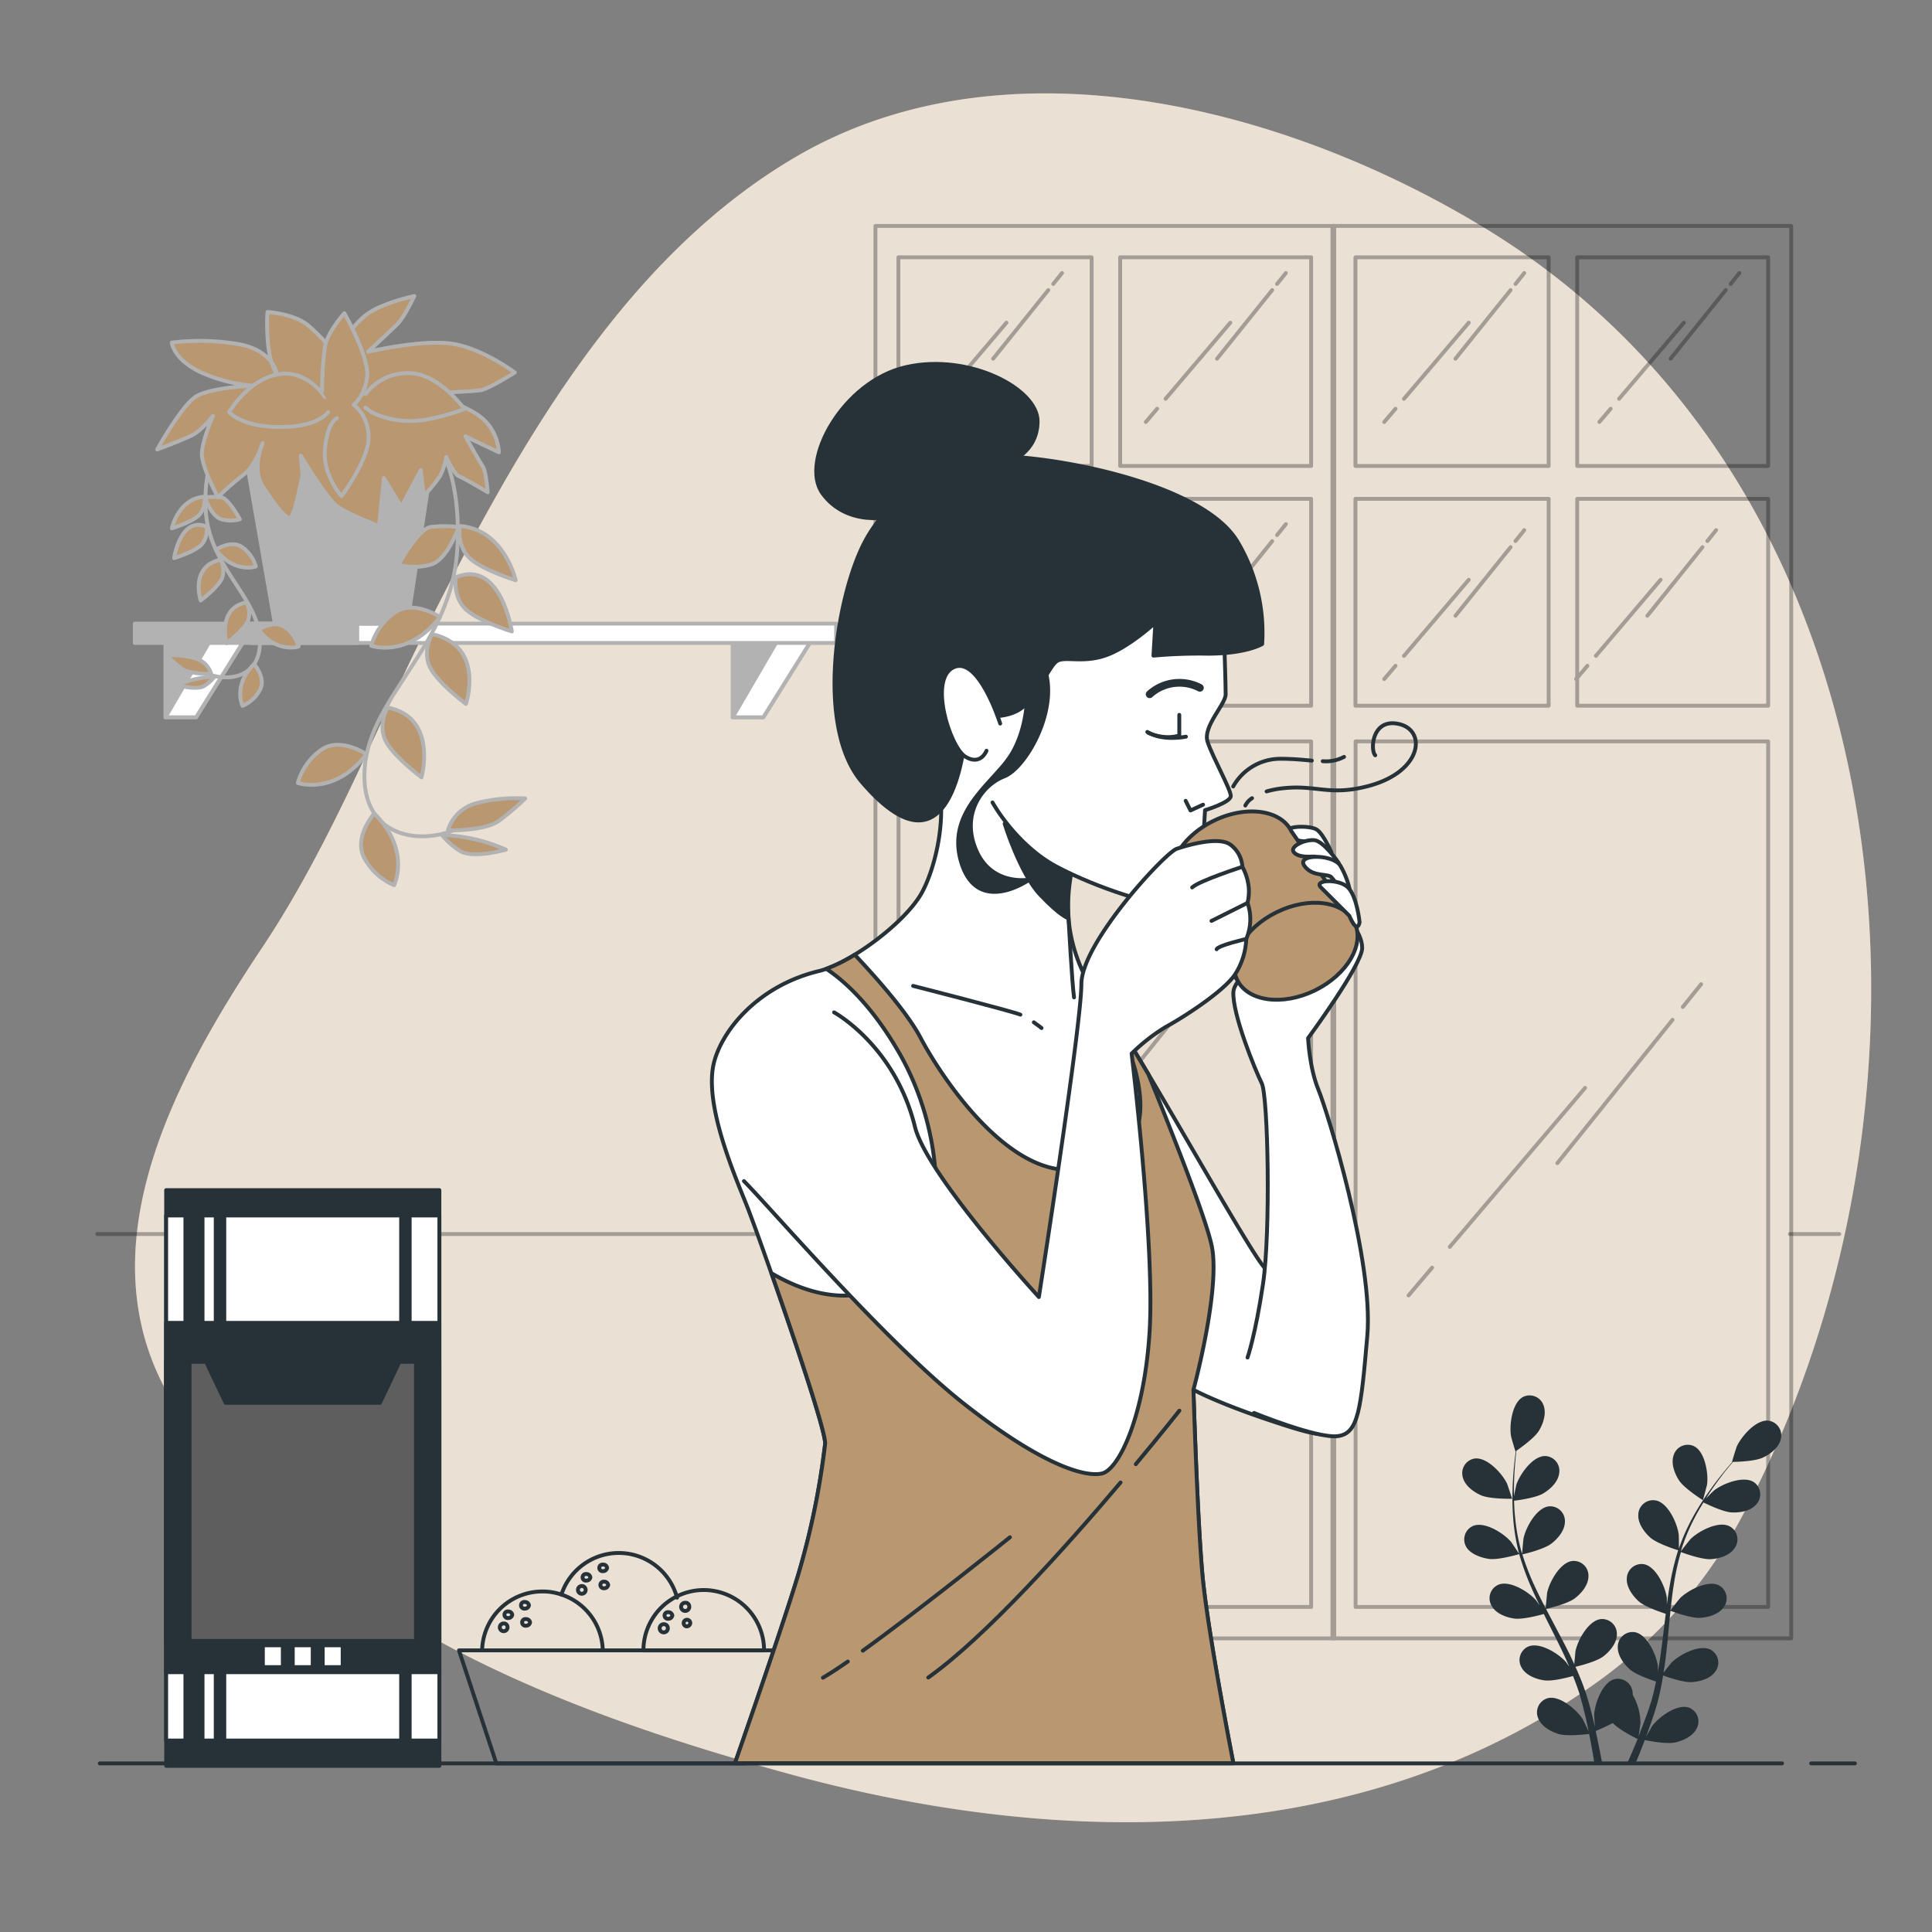 <svg xmlns="http://www.w3.org/2000/svg" viewBox="0 0 500 500"><rect x="0" y="0" width="500" height="500" fill="#808080" stroke="none"/><g id="freepik--background-simple--inject-3"><path d="M412.7,435.79a124.26,124.26,0,0,0,38.24-43.52c57.16-107.09,44.25-265-65.83-332.73C334.23,28.24,261,8.43,206,40.57c-44.6,26.08-71.94,75.17-94.56,119.83C97.23,188.49,85.52,218.72,68,245c-22.72,34.08-47.73,79.6-22.48,119.2,34.41,53.94,99.4,78.57,158.33,94.79,63.94,17.59,135.84,20.08,194.9-14.23Q405.92,440.59,412.7,435.79Z" style="fill:#B99770"></path><path d="M412.7,435.79a124.26,124.26,0,0,0,38.24-43.52c57.16-107.09,44.25-265-65.83-332.73C334.23,28.24,261,8.43,206,40.57c-44.6,26.08-71.94,75.17-94.56,119.83C97.23,188.49,85.52,218.72,68,245c-22.72,34.08-47.73,79.6-22.48,119.2,34.41,53.94,99.4,78.57,158.33,94.79,63.94,17.59,135.84,20.08,194.9-14.23Q405.92,440.59,412.7,435.79Z" style="fill:#fff;opacity:0.7"></path></g><g id="freepik--Window--inject-3"><g style="opacity:0.3"><path d="M226.56,58.47V424H345.3V58.47Zm112.76,8.12v54H289.9V66.59Zm-56.81,0v54h-50V66.59Zm-50,62.51h50v53.53h-50ZM339.32,415.88H232.54v-224H339.32ZM289.9,182.63V129.1h49.42v53.53Z" style="fill:none;stroke:#000;stroke-linecap:round;stroke-linejoin:round"></path><path d="M344.84,58.47V424H463.57V58.47ZM457.6,66.59v54H408.18V66.59Zm-56.81,0v54h-50V66.59Zm-50,62.51h50v53.53h-50ZM457.6,415.88H350.82v-224H457.6ZM408.18,182.63V129.1H457.6v53.53Z" style="fill:none;stroke:#000;stroke-linecap:round;stroke-linejoin:round"></path><line x1="312.74" y1="252.59" x2="282.93" y2="289.69" style="fill:none;stroke:#000;stroke-linecap:round;stroke-linejoin:round"></line><line x1="320.14" y1="243.38" x2="315.4" y2="249.28" style="fill:none;stroke:#000;stroke-linecap:round;stroke-linejoin:round"></line><line x1="250.52" y1="316.74" x2="244.41" y2="323.92" style="fill:none;stroke:#000;stroke-linecap:round;stroke-linejoin:round"></line><line x1="290.11" y1="270.23" x2="255.09" y2="311.37" style="fill:none;stroke:#000;stroke-linecap:round;stroke-linejoin:round"></line><line x1="432.85" y1="263.92" x2="403.04" y2="301.02" style="fill:none;stroke:#000;stroke-linecap:round;stroke-linejoin:round"></line><line x1="440.25" y1="254.71" x2="435.51" y2="260.6" style="fill:none;stroke:#000;stroke-linecap:round;stroke-linejoin:round"></line><line x1="370.63" y1="328.07" x2="364.53" y2="335.25" style="fill:none;stroke:#000;stroke-linecap:round;stroke-linejoin:round"></line><line x1="410.22" y1="281.55" x2="375.2" y2="322.7" style="fill:none;stroke:#000;stroke-linecap:round;stroke-linejoin:round"></line><line x1="446.62" y1="75.07" x2="432.35" y2="92.83" style="fill:none;stroke:#000;stroke-linecap:round;stroke-linejoin:round"></line><line x1="450.16" y1="70.66" x2="447.89" y2="73.49" style="fill:none;stroke:#000;stroke-linecap:round;stroke-linejoin:round"></line><line x1="416.84" y1="105.78" x2="413.91" y2="109.21" style="fill:none;stroke:#000;stroke-linecap:round;stroke-linejoin:round"></line><line x1="435.79" y1="83.51" x2="419.02" y2="103.21" style="fill:none;stroke:#000;stroke-linecap:round;stroke-linejoin:round"></line><line x1="390.94" y1="75.07" x2="376.67" y2="92.83" style="fill:none;stroke:#000;stroke-linecap:round;stroke-linejoin:round"></line><line x1="394.48" y1="70.66" x2="392.21" y2="73.49" style="fill:none;stroke:#000;stroke-linecap:round;stroke-linejoin:round"></line><line x1="361.16" y1="105.78" x2="358.24" y2="109.21" style="fill:none;stroke:#000;stroke-linecap:round;stroke-linejoin:round"></line><line x1="380.11" y1="83.51" x2="363.35" y2="103.21" style="fill:none;stroke:#000;stroke-linecap:round;stroke-linejoin:round"></line><line x1="390.94" y1="141.6" x2="376.67" y2="159.36" style="fill:none;stroke:#000;stroke-linecap:round;stroke-linejoin:round"></line><line x1="394.48" y1="137.19" x2="392.21" y2="140.02" style="fill:none;stroke:#000;stroke-linecap:round;stroke-linejoin:round"></line><line x1="361.16" y1="172.31" x2="358.24" y2="175.74" style="fill:none;stroke:#000;stroke-linecap:round;stroke-linejoin:round"></line><line x1="380.11" y1="150.04" x2="363.35" y2="169.74" style="fill:none;stroke:#000;stroke-linecap:round;stroke-linejoin:round"></line><line x1="440.6" y1="141.6" x2="426.33" y2="159.36" style="fill:none;stroke:#000;stroke-linecap:round;stroke-linejoin:round"></line><line x1="444.14" y1="137.19" x2="441.87" y2="140.02" style="fill:none;stroke:#000;stroke-linecap:round;stroke-linejoin:round"></line><line x1="410.82" y1="172.31" x2="407.9" y2="175.74" style="fill:none;stroke:#000;stroke-linecap:round;stroke-linejoin:round"></line><line x1="429.77" y1="150.04" x2="413.01" y2="169.74" style="fill:none;stroke:#000;stroke-linecap:round;stroke-linejoin:round"></line><line x1="329.24" y1="75.07" x2="314.97" y2="92.83" style="fill:none;stroke:#000;stroke-linecap:round;stroke-linejoin:round"></line><line x1="332.78" y1="70.66" x2="330.51" y2="73.49" style="fill:none;stroke:#000;stroke-linecap:round;stroke-linejoin:round"></line><line x1="299.46" y1="105.78" x2="296.54" y2="109.21" style="fill:none;stroke:#000;stroke-linecap:round;stroke-linejoin:round"></line><line x1="318.41" y1="83.51" x2="301.65" y2="103.21" style="fill:none;stroke:#000;stroke-linecap:round;stroke-linejoin:round"></line><line x1="329.24" y1="140.05" x2="314.97" y2="157.81" style="fill:none;stroke:#000;stroke-linecap:round;stroke-linejoin:round"></line><line x1="332.78" y1="135.65" x2="330.51" y2="138.47" style="fill:none;stroke:#000;stroke-linecap:round;stroke-linejoin:round"></line><line x1="299.46" y1="170.76" x2="296.54" y2="174.2" style="fill:none;stroke:#000;stroke-linecap:round;stroke-linejoin:round"></line><line x1="318.41" y1="148.5" x2="301.65" y2="168.19" style="fill:none;stroke:#000;stroke-linecap:round;stroke-linejoin:round"></line><line x1="275.07" y1="140.05" x2="260.8" y2="157.81" style="fill:none;stroke:#000;stroke-linecap:round;stroke-linejoin:round"></line><line x1="278.61" y1="135.65" x2="276.34" y2="138.47" style="fill:none;stroke:#000;stroke-linecap:round;stroke-linejoin:round"></line><line x1="245.28" y1="170.76" x2="242.36" y2="174.2" style="fill:none;stroke:#000;stroke-linecap:round;stroke-linejoin:round"></line><line x1="264.23" y1="148.5" x2="247.47" y2="168.19" style="fill:none;stroke:#000;stroke-linecap:round;stroke-linejoin:round"></line><line x1="271.3" y1="75.07" x2="257.03" y2="92.83" style="fill:none;stroke:#000;stroke-linecap:round;stroke-linejoin:round"></line><line x1="274.85" y1="70.66" x2="272.58" y2="73.49" style="fill:none;stroke:#000;stroke-linecap:round;stroke-linejoin:round"></line><line x1="241.52" y1="105.78" x2="238.6" y2="109.21" style="fill:none;stroke:#000;stroke-linecap:round;stroke-linejoin:round"></line><line x1="260.47" y1="83.51" x2="243.71" y2="103.21" style="fill:none;stroke:#000;stroke-linecap:round;stroke-linejoin:round"></line></g><g style="opacity:0.3"><line x1="228.33" y1="319.37" x2="25.16" y2="319.37" style="fill:none;stroke:#000;stroke-linecap:round;stroke-linejoin:round"></line><line x1="476" y1="319.37" x2="463.23" y2="319.37" style="fill:none;stroke:#000;stroke-linecap:round;stroke-linejoin:round"></line></g></g><g id="freepik--plant-2--inject-3"><path d="M383.34,387c2.32,1,8,.88,8,.88s-1.22-3.71-1.33-3.94c-1.24-2.6-5.18-6.9-8.38-6.47a3.83,3.83,0,0,0-3.07,4.8C379.09,384.49,381.37,386.14,383.34,387Z" style="fill:#263238"></path><path d="M385.3,403.44c2.41.35,7.47-1.12,7.87-1.24a68.4,68.4,0,0,0,3.07,8.5c.7,1.61,1.45,3.21,2.22,4.81-.46-.68-.88-1.28-.94-1.36-1.89-2.18-6.82-5.29-9.8-4a3.82,3.82,0,0,0-1.69,5.43c1.09,2,3.73,3,5.86,3.3s6.5-.85,7.65-1.18c.3.61.6,1.23.9,1.83,1.47,2.92,2.95,5.83,4.31,8.72.47,1,.91,2,1.35,3.07-.41-.6-.76-1.11-.82-1.18-1.89-2.18-6.82-5.29-9.8-4a3.82,3.82,0,0,0-1.69,5.43c1.1,2,3.73,3,5.86,3.3s6.08-.74,7.44-1.12c.42,1.06.84,2.12,1.2,3.17.23.72.5,1.39.68,2.13s.41,1.44.6,2.15c.34,1.38.69,2.8,1,4.16.2.94.38,1.84.57,2.75-.47-1-1.42-3-1.52-3.16-1.53-2.44-5.94-6.26-9.07-5.46a3.83,3.83,0,0,0-2.5,5.11c.79,2.14,3.24,3.52,5.3,4.15,2.27.69,7.29.06,7.92,0,.3,1.51.58,3,.82,4.35.18,1,.35,2,.5,3h2c-.19-1.05-.4-2.16-.63-3.31-.3-1.52-.65-3.15-1-4.81a42.88,42.88,0,0,0,4.42-2.08c1.65,1.79,5.89,3.89,6.44,4.15-.58,1.42-1.16,2.8-1.72,4.08-.3.69-.58,1.33-.87,2h2.13c.17-.4.33-.8.51-1.22.59-1.44,1.19-3,1.8-4.58.6.12,5.58,1.13,7.9.61,2.1-.47,4.64-1.66,5.59-3.74a3.83,3.83,0,0,0-2.12-5.29c-3.06-1-7.73,2.45-9.45,4.77-.1.14-1,1.75-1.6,2.78.24-.66.49-1.29.73-2,.49-1.33.94-2.67,1.43-4.12.21-.7.42-1.42.64-2.14s.38-1.48.57-2.23c.42-1.75.75-3.55,1.05-5.36,1.17.43,5.34,1.88,7.5,1.72s4.85-.94,6.09-2.85a3.82,3.82,0,0,0-1.28-5.54c-2.87-1.48-8,1.25-10.07,3.28-.13.13-1.43,1.75-2.13,2.66.17-1.09.35-2.18.49-3.29.4-3.2.7-6.46,1-9.71.1-1,.21-2,.31-3,.42.15,5.34,2,7.76,1.82,2.14-.15,4.84-.94,6.09-2.86a3.82,3.82,0,0,0-1.29-5.54c-2.87-1.48-8,1.25-10.06,3.28-.16.16-2,2.5-2.48,3.12.23-2.19.48-4.36.82-6.49a65.92,65.92,0,0,1,1.86-8.54c.19.08,5.32,2,7.79,1.84,2.15-.15,4.85-.94,6.1-2.85A3.83,3.83,0,0,0,447.6,395c-2.87-1.48-8,1.25-10.07,3.29-.16.16-2.17,2.68-2.5,3.16.05-.16.08-.34.13-.5a49.47,49.47,0,0,1,3.38-8.07c.73-1.44,1.52-2.77,2.31-4.05.92.45,5.13,2.5,7.38,2.59s4.92-.4,6.37-2.17a3.83,3.83,0,0,0-.67-5.65c-2.69-1.79-8.11.36-10.37,2.16-.12.1-1.26,1.23-2.07,2.07.36-.57.73-1.17,1.09-1.71,1.35-2,2.71-3.82,3.94-5.39.7-.88,1.35-1.67,2-2.4,1.13,0,5.7-.16,7.7-1.1s4.18-2.62,4.66-4.85a3.83,3.83,0,0,0-3.2-4.71c-3.22-.35-7,4.05-8.21,6.69-.1.23-1.28,4-1.22,4h.07c-.61.69-1.25,1.44-1.94,2.27-1.25,1.55-2.66,3.3-4.06,5.32a67.66,67.66,0,0,0-4.22,6.71,50.35,50.35,0,0,0-3.6,8.1s0,.07,0,.11c0-.95,0-3.6-.06-3.8-.37-2.86-2.77-8.18-5.94-8.76A3.82,3.82,0,0,0,424,391.9c-.19,2.28,1.46,4.55,3.07,6,1.81,1.62,6.84,3.19,7.24,3.31a65.81,65.81,0,0,0-2.12,8.78c-.31,1.73-.57,3.48-.81,5.24,0-.82,0-1.55,0-1.66-.37-2.86-2.77-8.17-5.95-8.76a3.83,3.83,0,0,0-4.41,3.6c-.18,2.27,1.47,4.55,3.07,6s5.9,2.88,7,3.24c-.08.67-.17,1.35-.25,2-.39,3.25-.76,6.48-1.23,9.65-.16,1.11-.36,2.21-.56,3.3,0-.73,0-1.34,0-1.43-.37-2.86-2.77-8.18-5.94-8.76a3.83,3.83,0,0,0-4.42,3.59c-.18,2.28,1.47,4.55,3.08,6s5.48,2.74,6.82,3.17c-.24,1.12-.47,2.23-.75,3.3-.21.73-.35,1.44-.6,2.16l-.69,2.12c-.48,1.34-1,2.72-1.48,4-.35.9-.69,1.75-1,2.61.17-1.11.47-3.29.48-3.47a14.87,14.87,0,0,0-2-7.23,4,4,0,0,0-.05-.84,3.83,3.83,0,0,0-4.68-3.25c-3.12.83-5.1,6.32-5.25,9.2,0,.17.11,2,.2,3.19-.16-.68-.31-1.34-.48-2-.32-1.38-.69-2.75-1.08-4.22-.21-.71-.43-1.42-.65-2.14s-.5-1.45-.75-2.18c-.62-1.69-1.33-3.37-2.08-5.05,1.21-.29,5.49-1.38,7.21-2.7s3.52-3.46,3.5-5.74a3.81,3.81,0,0,0-4.13-3.91c-3.21.34-6,5.46-6.58,8.29,0,.18-.23,2.25-.31,3.39-.46-1-.91-2-1.41-3-1.44-2.89-3-5.77-4.51-8.66-.47-.88-.92-1.76-1.38-2.65.43-.1,5.54-1.28,7.47-2.76,1.71-1.31,3.52-3.46,3.5-5.74a3.81,3.81,0,0,0-4.13-3.91c-3.21.34-6,5.46-6.58,8.29,0,.21-.31,3.2-.35,4-1-1.95-2-3.9-2.9-5.86a67.62,67.62,0,0,1-3.15-8.15c.2,0,5.54-1.26,7.51-2.77,1.71-1.31,3.53-3.46,3.51-5.74a3.82,3.82,0,0,0-4.13-3.91c-3.21.34-6,5.46-6.58,8.29-.05.22-.34,3.43-.35,4-.05-.16-.12-.32-.17-.48a49.08,49.08,0,0,1-1.63-8.61c-.18-1.6-.26-3.14-.31-4.65,1-.12,5.66-.74,7.59-1.91s3.88-3.05,4.11-5.32a3.81,3.81,0,0,0-3.67-4.34c-3.23,0-6.57,4.77-7.46,7.52,0,.15-.37,1.72-.59,2.87,0-.68,0-1.38,0-2,0-2.45.16-4.68.31-6.67.1-1.12.21-2.14.32-3.09.93-.64,4.67-3.28,5.82-5.16s2-4.5,1.2-6.62a3.82,3.82,0,0,0-5.26-2.16c-2.87,1.48-3.63,7.26-3.15,10.11,0,.24,1.12,4,1.17,4l.06,0c-.13.91-.25,1.89-.37,3-.19,2-.4,4.23-.45,6.68a67,67,0,0,0,.18,7.92,50,50,0,0,0,1.47,8.75l0,.1c-.51-.8-2-3-2.14-3.14-1.89-2.18-6.82-5.29-9.8-4a3.83,3.83,0,0,0-1.69,5.44C380.54,402.14,383.17,403.12,385.3,403.44Z" style="fill:#263238"></path><path d="M440.72,388.25s1-3.77,1.06-4c.4-2.86-.51-8.62-3.42-10a3.81,3.81,0,0,0-5.2,2.3c-.78,2.14.2,4.77,1.38,6.58C435.91,385.23,440.71,388.25,440.72,388.25Z" style="fill:#263238"></path></g><g id="freepik--plant-1--inject-3"><polygon points="189.6 165.24 189.6 185.64 197.54 185.64 210.77 164.47 189.6 165.24" style="fill:#b2b2b2;stroke:#b2b2b2;stroke-linecap:round;stroke-linejoin:round"></polygon><polygon points="210.77 164.47 201.76 164.8 189.6 185.64 197.54 185.64 210.77 164.47" style="fill:#fff;stroke:#b2b2b2;stroke-linecap:round;stroke-linejoin:round"></polygon><rect x="64.86" y="161.39" width="151.53" height="5" style="fill:#fff;stroke:#b2b2b2;stroke-linecap:round;stroke-linejoin:round"></rect><polygon points="42.81 165.24 42.81 185.64 50.74 185.64 63.97 164.47 42.81 165.24" style="fill:#b2b2b2;stroke:#b2b2b2;stroke-linecap:round;stroke-linejoin:round"></polygon><polygon points="63.97 164.47 54.96 164.8 42.81 185.64 50.74 185.64 63.97 164.47" style="fill:#fff;stroke:#b2b2b2;stroke-linecap:round;stroke-linejoin:round"></polygon><rect x="34.89" y="161.39" width="57.57" height="5" style="fill:#b2b2b2;stroke:#b2b2b2;stroke-linecap:round;stroke-linejoin:round"></rect><polygon points="105.41 161.42 71.14 161.42 62.45 111.45 113.01 111.45 105.41 161.42" style="fill:#b2b2b2;stroke:#b2b2b2;stroke-linecap:round;stroke-linejoin:round"></polygon><path d="M110.94,111.38s8.67,7.85,7.43,30.56c-1.38,25.32-22.71,38-24,57s16.52,20.24,26,14.46" style="fill:none;stroke:#b2b2b2;stroke-linecap:round;stroke-linejoin:round"></path><path d="M118,149.37s-.83,4.55,2.07,7.85,12.39,6.2,12.39,6.2S129.67,144.64,118,149.37Z" style="fill:#B99770;stroke:#b2b2b2;stroke-linecap:round;stroke-linejoin:round"></path><path d="M111.78,164.1s-2.32,4-.73,8.08,9.54,10,9.54,10S125.67,167.14,111.78,164.1Z" style="fill:#B99770;stroke:#b2b2b2;stroke-linecap:round;stroke-linejoin:round"></path><path d="M100.28,183.1s-2.32,4-.73,8.08,9.54,10,9.54,10S113.42,185.64,100.28,183.1Z" style="fill:#B99770;stroke:#b2b2b2;stroke-linecap:round;stroke-linejoin:round"></path><path d="M119,136.12s-.83,4.55,2.07,7.85,12.39,6.2,12.39,6.2S130.52,137,119,136.12Z" style="fill:#B99770;stroke:#b2b2b2;stroke-linecap:round;stroke-linejoin:round"></path><path d="M113.83,159.7s-6.61-4.54-11.56-1.24a15.69,15.69,0,0,0-6.2,8.67S105.57,170.44,113.83,159.7Z" style="fill:#B99770;stroke:#b2b2b2;stroke-linecap:round;stroke-linejoin:round"></path><path d="M94.83,195.2s-6.61-4.54-11.56-1.24a15.69,15.69,0,0,0-6.2,8.67S86.57,205.94,94.83,195.2Z" style="fill:#B99770;stroke:#b2b2b2;stroke-linecap:round;stroke-linejoin:round"></path><path d="M96.86,210.53s-5.34,6-2.69,11.31a15.66,15.66,0,0,0,7.82,7.24S106.47,220.08,96.86,210.53Z" style="fill:#B99770;stroke:#b2b2b2;stroke-linecap:round;stroke-linejoin:round"></path><path d="M118.67,136.39a31.2,31.2,0,0,0-7.25,0c-3.25.5-8.25,9.75-8.25,9.75a15.44,15.44,0,0,0,8.25,0C115.92,144.89,118.67,136.39,118.67,136.39Z" style="fill:#B99770;stroke:#b2b2b2;stroke-linecap:round;stroke-linejoin:round"></path><path d="M115.92,214.89a10.42,10.42,0,0,1,7.25-7,41.48,41.48,0,0,1,12.75-1.25,65.63,65.63,0,0,1-6.75,5.75C125.42,215.14,115.92,214.89,115.92,214.89Z" style="fill:#B99770;stroke:#b2b2b2;stroke-linecap:round;stroke-linejoin:round"></path><path d="M114.42,216.14a19.4,19.4,0,0,0,4.5,4c3.25,2.25,12-.25,12-.25A43,43,0,0,0,114.42,216.14Z" style="fill:#B99770;stroke:#b2b2b2;stroke-linecap:round;stroke-linejoin:round"></path><path d="M57.56,114.15s-5.05,4.57-4.33,17.79c.81,14.74,13.23,22.12,14,33.18S57.56,176.9,52,173.53" style="fill:none;stroke:#b2b2b2;stroke-linecap:round;stroke-linejoin:round"></path><path d="M53.47,136.27a6,6,0,0,1-1.2,4.57c-1.68,1.92-7.21,3.6-7.21,3.6S46.66,133.51,53.47,136.27Z" style="fill:#B99770;stroke:#b2b2b2;stroke-linecap:round;stroke-linejoin:round"></path><path d="M57.07,144.84a6,6,0,0,1,.43,4.7c-.93,2.39-5.56,5.85-5.56,5.85S49,146.61,57.07,144.84Z" style="fill:#B99770;stroke:#b2b2b2;stroke-linecap:round;stroke-linejoin:round"></path><path d="M63.76,155.9a5.93,5.93,0,0,1,.43,4.71c-.93,2.38-5.55,5.84-5.55,5.84S56.12,157.38,63.76,155.9Z" style="fill:#B99770;stroke:#b2b2b2;stroke-linecap:round;stroke-linejoin:round"></path><path d="M52.89,128.55a6,6,0,0,1-1.2,4.57c-1.68,1.93-7.21,3.61-7.21,3.61S46.16,129,52.89,128.55Z" style="fill:#B99770;stroke:#b2b2b2;stroke-linecap:round;stroke-linejoin:round"></path><path d="M55.88,142.28s3.84-2.65,6.73-.72a9.14,9.14,0,0,1,3.6,5.05S60.69,148.53,55.88,142.28Z" style="fill:#B99770;stroke:#b2b2b2;stroke-linecap:round;stroke-linejoin:round"></path><path d="M66.94,163s3.84-2.65,6.73-.73a9.22,9.22,0,0,1,3.61,5.05S71.75,169.2,66.94,163Z" style="fill:#B99770;stroke:#b2b2b2;stroke-linecap:round;stroke-linejoin:round"></path><path d="M65.76,171.87s3.11,3.48,1.56,6.59a9.13,9.13,0,0,1-4.55,4.21S60.16,177.43,65.76,171.87Z" style="fill:#B99770;stroke:#b2b2b2;stroke-linecap:round;stroke-linejoin:round"></path><path d="M53.06,128.71a18.23,18.23,0,0,1,4.22,0c1.89.29,4.81,5.68,4.81,5.68a9,9,0,0,1-4.81,0C54.66,133.66,53.06,128.71,53.06,128.71Z" style="fill:#B99770;stroke:#b2b2b2;stroke-linecap:round;stroke-linejoin:round"></path><path d="M54.66,174.41a6,6,0,0,0-4.22-4.07,24.13,24.13,0,0,0-7.42-.73A39.84,39.84,0,0,0,47,173C49.13,174.56,54.66,174.41,54.66,174.41Z" style="fill:#B99770;stroke:#b2b2b2;stroke-linecap:round;stroke-linejoin:round"></path><path d="M55.54,175.14a11.35,11.35,0,0,1-2.62,2.33c-1.9,1.31-7-.15-7-.15A25,25,0,0,1,55.54,175.14Z" style="fill:#B99770;stroke:#b2b2b2;stroke-linecap:round;stroke-linejoin:round"></path><path d="M71.71,96.92s-.83-6.19-9.91-7.84a59.67,59.67,0,0,0-17.35-.42s.41,4.13,7,7.44a40.79,40.79,0,0,0,14,3.72s-11.15.41-14.87,2.89-9.91,13.63-9.91,13.63,6.61-2.48,9.09-3.72,5.37-5,5.37-5-2.89,6.61-2.89,9.91,4.13,11.15,4.13,11.15a73,73,0,0,1,6.6-5.78c3.31-2.48,5-8.26,5-8.26s-2.89,6.61,0,11.15,5.78,8.26,7,8.26,3.3-11.15,3.3-11.15l-.41-5s6.61,11.15,9.5,13.21,10.74,5,10.74,5l1.24-12.39,4.54,7.43,5-9.5.82,6.61a34.89,34.89,0,0,0,4.13-5,15.54,15.54,0,0,0,1.65-5s2.07,4.54,3.31,5,7.43,4.13,7.43,4.13-.41-5.37-1.24-6.61-4.54-7.85-4.54-7.85l8.67,4.13a12.67,12.67,0,0,0-4.13-8.67c-4.13-3.72-14.87-6.61-14.87-6.61s12.39-.41,14.46-.83,8.67-4.54,8.67-4.54-8.26-6.19-16.11-7.43-21.88,2.06-21.88,2.06,5.37-5,7.43-7,4.54-7.43,4.54-7.43-7.84,1.65-12,4.54-8.68,10.33-8.68,10.33a42.83,42.83,0,0,0-7-7.44c-3.71-2.89-10.32-3.3-10.32-3.3S68.4,92.38,71.71,96.92Z" style="fill:#B99770;stroke:#b2b2b2;stroke-linecap:round;stroke-linejoin:round"></path><path d="M84.12,102.77s-4.67-7.43-12.41-5.85-12.4,9.73-12.4,9.73,3.1,3.87,13.18,3.87,12.41-3.87,12.41-3.87" style="fill:#B99770;stroke:#b2b2b2;stroke-linecap:round;stroke-linejoin:round"></path><path d="M83.35,101.22a82.92,82.92,0,0,1,.77-11.63c.78-3.88,5-8.53,5-8.53S95.75,92.69,95,97.73s-3.49,7-3.49,7a10.61,10.61,0,0,1,3.87,8.53c0,5.81-7,15.12-7,15.12s-5-5.43-4.27-12.41,3.1-7.75,3.1-7.75" style="fill:#B99770;stroke:#b2b2b2;stroke-linecap:round;stroke-linejoin:round"></path><path d="M94.59,102a13.59,13.59,0,0,1,11.24-5.43c7.76,0,14.35,9.3,14.35,9.3s-8.14,3.1-14,3.1a23,23,0,0,1-10.08-2.32l-1.55-1.17" style="fill:#B99770;stroke:#b2b2b2;stroke-linecap:round;stroke-linejoin:round"></path></g><g id="freepik--Fruits--inject-3"><polygon points="202.57 427.11 192.9 456.36 128.45 456.36 118.78 427.11 202.57 427.11" style="fill:none;stroke:#263238;stroke-linecap:round;stroke-linejoin:round"></polygon><path d="M124.77,427.11a15.59,15.59,0,0,1,15.61-15.24,15,15,0,0,1,4.9.8h0A15.6,15.6,0,0,1,156,427.11" style="fill:none;stroke:#263238;stroke-linecap:round;stroke-linejoin:round"></path><path d="M197.74,427.11H166.52a15.61,15.61,0,0,1,31.22,0Z" style="fill:none;stroke:#263238;stroke-linecap:round;stroke-linejoin:round"></path><path d="M175.22,413.48a15.62,15.62,0,0,0-29.93-.81h0" style="fill:none;stroke:#263238;stroke-linecap:round;stroke-linejoin:round"></path><path d="M152.79,408.21a1,1,0,0,1-1,.84.86.86,0,1,1,0-1.69A1,1,0,0,1,152.79,408.21Z" style="fill:none;stroke:#263238;stroke-linecap:round;stroke-linejoin:round"></path><path d="M151.56,411.31a1,1,0,1,1-1-.85A1,1,0,0,1,151.56,411.31Z" style="fill:none;stroke:#263238;stroke-linecap:round;stroke-linejoin:round"></path><path d="M157.11,405.76a1,1,0,0,1-1,.85.86.86,0,1,1,0-1.69A.94.94,0,0,1,157.11,405.76Z" style="fill:none;stroke:#263238;stroke-linecap:round;stroke-linejoin:round"></path><path d="M157.4,410.18a1,1,0,0,1-1,.85.86.86,0,1,1,0-1.69A1,1,0,0,1,157.4,410.18Z" style="fill:none;stroke:#263238;stroke-linecap:round;stroke-linejoin:round"></path><path d="M132.57,417.89a1,1,0,0,1-1,.85.86.86,0,1,1,0-1.69A1,1,0,0,1,132.57,417.89Z" style="fill:none;stroke:#263238;stroke-linecap:round;stroke-linejoin:round"></path><path d="M131.34,421a1,1,0,1,1-1-.85A.94.94,0,0,1,131.34,421Z" style="fill:none;stroke:#263238;stroke-linecap:round;stroke-linejoin:round"></path><path d="M136.89,415.45a1,1,0,0,1-1,.85.87.87,0,1,1,0-1.7A1,1,0,0,1,136.89,415.45Z" style="fill:none;stroke:#263238;stroke-linecap:round;stroke-linejoin:round"></path><path d="M137.18,419.87a1,1,0,0,1-1,.85.87.87,0,1,1,0-1.7A1,1,0,0,1,137.18,419.87Z" style="fill:none;stroke:#263238;stroke-linecap:round;stroke-linejoin:round"></path><path d="M174,418.08a1,1,0,0,1-1,.85.86.86,0,1,1,0-1.69A1,1,0,0,1,174,418.08Z" style="fill:none;stroke:#263238;stroke-linecap:round;stroke-linejoin:round"></path><path d="M172.82,421.19a1.06,1.06,0,1,1-1-.85A1,1,0,0,1,172.82,421.19Z" style="fill:none;stroke:#263238;stroke-linecap:round;stroke-linejoin:round"></path><path d="M178.37,415.64a1.06,1.06,0,1,1-1-.85A.95.95,0,0,1,178.37,415.64Z" style="fill:none;stroke:#263238;stroke-linecap:round;stroke-linejoin:round"></path><path d="M178.65,420.06a.94.94,0,0,1-1,.84.86.86,0,1,1,1-.84Z" style="fill:none;stroke:#263238;stroke-linecap:round;stroke-linejoin:round"></path></g><g id="freepik--Machine--inject-3"><rect x="43" y="308" width="70.71" height="149" style="fill:#263238;stroke:#263238;stroke-linecap:round;stroke-linejoin:round"></rect><rect x="43" y="314.57" width="70.71" height="135.87" style="fill:#fff;stroke:#263238;stroke-linecap:round;stroke-linejoin:round"></rect><rect x="43" y="342.35" width="70.71" height="90.41" style="fill:#263238;stroke:#263238;stroke-linecap:round;stroke-linejoin:round"></rect><rect x="43" y="352.45" width="70.71" height="72.23" style="fill:#263238;stroke:#263238;stroke-linecap:round;stroke-linejoin:round"></rect><rect x="49.06" y="352.45" width="58.59" height="72.23" style="fill:#5e5e5e;stroke:#263238;stroke-linecap:round;stroke-linejoin:round"></rect><polygon points="98.32 363.05 58.39 363.05 53.34 352.45 103.37 352.45 98.32 363.05" style="fill:#263238;stroke:#263238;stroke-linecap:round;stroke-linejoin:round"></polygon><rect x="68.03" y="425.8" width="5.16" height="5.65" style="fill:#fff;stroke:#263238;stroke-linecap:round;stroke-linejoin:round"></rect><rect x="75.77" y="425.8" width="5.16" height="5.65" style="fill:#fff;stroke:#263238;stroke-linecap:round;stroke-linejoin:round"></rect><rect x="83.52" y="425.8" width="5.16" height="5.65" style="fill:#fff;stroke:#263238;stroke-linecap:round;stroke-linejoin:round"></rect><rect x="47.98" y="315.17" width="4.44" height="26.95" style="fill:#263238;stroke:#263238;stroke-linecap:round;stroke-linejoin:round"></rect><rect x="55.83" y="315.17" width="2.22" height="26.95" style="fill:#263238;stroke:#263238;stroke-linecap:round;stroke-linejoin:round"></rect><rect x="47.98" y="433.04" width="4.44" height="17.18" style="fill:#263238;stroke:#263238;stroke-linecap:round;stroke-linejoin:round"></rect><rect x="55.83" y="433.04" width="2.22" height="17.18" style="fill:#263238;stroke:#263238;stroke-linecap:round;stroke-linejoin:round"></rect><rect x="103.81" y="315.17" width="2.22" height="26.95" style="fill:#263238;stroke:#263238;stroke-linecap:round;stroke-linejoin:round"></rect><rect x="103.81" y="433.04" width="2.22" height="17.18" style="fill:#263238;stroke:#263238;stroke-linecap:round;stroke-linejoin:round"></rect></g><g id="freepik--Character--inject-3"><path d="M278.2,221.33s-2.34,8.67-1.67,16.34a40.54,40.54,0,0,0,9.67,23c6.33,7.66,36.66,62.66,41,67.33s22,26.33,21.33,36-5.67,8.33-19.67,3.67-20-8-20-8,1,33.33,2.34,48,8,48.66,8,48.66h-129s12-34.33,16.33-48.66a200.76,200.76,0,0,0,7-34c.33-4.34-17-53.34-20-61s-11.68-27-8.67-38c2.37-8.64,11.77-19.65,27-23.34,7.95-1.92,21.67-12,26.34-19.66,3.55-5.85,8.33-22.34,3-35s-4.67-22.67,2.66-29.34,21.34-11.33,33.34-8,16.33,12,13.66,22.34S278.2,221.33,278.2,221.33Z" style="fill:#fff;stroke:#263238;stroke-linecap:round;stroke-linejoin:round"></path><path d="M260,213.18s3.94,12.8,9.19,18.37,7.36,6.12,7.36,6.12-.65-7.71.51-12C277,225.65,265.23,219.74,260,213.18Z" style="fill:#263238;stroke:#263238;stroke-linecap:round;stroke-linejoin:round"></path><path d="M267.55,264.57c1.15.8,2,1.49,2,1.49" style="fill:none;stroke:#263238;stroke-linecap:round;stroke-linejoin:round"></path><path d="M236.31,255.15s25.29,6.45,27.77,7.44" style="fill:none;stroke:#263238;stroke-linecap:round;stroke-linejoin:round"></path><path d="M276.53,237.67s.93,17,1.43,20.46" style="fill:none;stroke:#263238;stroke-linecap:round;stroke-linejoin:round"></path><path d="M311.2,407.67c-1.34-14.67-2.34-48-2.34-48S315.7,334.5,313.7,323c-1.1-6.33-9.33-27.38-16.51-45-2.87-4.83-5.46-9.1-7.51-12.3a79.41,79.41,0,0,1,4,10.81c3,11,2.83,24.17-15.17,26.17S243.2,278,238.2,268.5c-3.6-6.84-12.39-16.53-17-21.42a41.08,41.08,0,0,1-7.37,3.65c4.37,2.89,11.63,9.14,18.89,21.77,11.5,20,12,45,4.5,54-7,8.38-20,13.29-37.57,3,6.06,17.24,14.13,41.19,13.9,44.16a200.76,200.76,0,0,1-7,34C202.2,422,190.2,456.33,190.2,456.33h129S312.53,422.33,311.2,407.67Z" style="fill:#B99770;stroke:#263238;stroke-linecap:round;stroke-linejoin:round"></path><path d="M290,383.67c-14.1,16.66-35,40-49.76,50.47" style="fill:none;stroke:#263238;stroke-linecap:round;stroke-linejoin:round"></path><path d="M305.23,365.07s-4.45,5.66-11.29,13.86" style="fill:none;stroke:#263238;stroke-linecap:round;stroke-linejoin:round"></path><path d="M219.42,430c-2.56,1.77-4.77,3.22-6.45,4.19" style="fill:none;stroke:#263238;stroke-linecap:round;stroke-linejoin:round"></path><path d="M261.37,397.84s-22.73,18.29-38.08,29.36" style="fill:none;stroke:#263238;stroke-linecap:round;stroke-linejoin:round"></path><path d="M256.86,207.67s6,11,16.67,16.66,26,10.34,28.33,9.34,7.34-16.34,7.34-16.34l2.33-2,.33-5.66s6.67-2,6.67-3.67-4.67-10-6-14,4.67-9.67,4.67-12.33-.34-12.67-.34-12.67,1-5.67-5.66-12.33-35-1-44.67,5-10.67,10-10.67,10" style="fill:#fff;stroke:#263238;stroke-linecap:round;stroke-linejoin:round"></path><polyline points="311.35 208.25 308.1 209.75 306.85 207.25" style="fill:none;stroke:#263238;stroke-linecap:round;stroke-linejoin:round"></polyline><path d="M297.53,179.67a11.51,11.51,0,0,1,13-1.67" style="fill:none;stroke:#263238;stroke-linecap:round;stroke-linejoin:round;stroke-width:2px"></path><path d="M305.2,185v5.33s-3.34,1.34-8-.66" style="fill:none;stroke:#263238;stroke-linecap:round;stroke-linejoin:round"></path><path d="M306.92,190.65s-6,1.29-10-1.23" style="fill:none;stroke:#263238;stroke-linecap:round;stroke-linejoin:round"></path><path d="M260.86,119.67s7.67-2.34,7.67-10.67-17.67-17.67-34-14-27.67,24.33-21.67,32.67,17.34,7,21,4.66S253.53,123,253.53,123Z" style="fill:#263238;stroke:#263238;stroke-linecap:round;stroke-linejoin:round"></path><path d="M253.83,185.25s6.53,1,10.55-2,7-10.55,9-12.06,6.54.5,12.57-1.51,13.06-8.54,13.06-8.54l-.5,8.54a132.25,132.25,0,0,1,14.07-.5c10.05,0,14.07-2.51,14.07-2.51A46.1,46.1,0,0,0,320.15,140c-8-13.07-38.18-20.1-55.77-21.61s-33.67,8.54-40.7,22.11-12.85,47.72-.54,62c23,26.7,26.16-9.24,26.67-11.25S253.83,185.25,253.83,185.25Z" style="fill:#263238;stroke:#263238;stroke-linecap:round;stroke-linejoin:round"></path><path d="M258.85,187.26s-5.53-17.59-12.06-14.57-1,20.6,3,23.11,5.52-1.51,5.52-1.51" style="fill:#fff;stroke:#263238;stroke-linecap:round;stroke-linejoin:round"></path><path d="M322.86,351.33s2-5.66,4-19,1.34-48.66-.33-52-7.67-18-7.33-23.66,22.33-20.67,25.33-21,8,5.33,8,9.66-14,23.34-14,23.34.33,7.66,2.67,13.33,14.33,44.33,12.66,63.67-2.33,25.33-7.66,26-21.67-6-21.67-6" style="fill:#fff;stroke:#263238;stroke-linecap:round;stroke-linejoin:round"></path><path d="M344.58,220.58s-2.08-4.72-3.78-5.86-8.69-1.13-7.75.95,4.92,2.08,4.92,2.08l3.21,3S344.39,223.6,344.58,220.58Z" style="fill:#fff;stroke:#263238;stroke-linecap:round;stroke-linejoin:round"></path><path d="M350.54,238.77l-16.33-23.64c-2.74-5.59-11.75-6.8-20.13-2.7s-13,12-10.22,17.55a7.74,7.74,0,0,0,2.22,2.73l14.12,20.91Z" style="fill:#B99770;stroke:#263238;stroke-linecap:round;stroke-linejoin:round"></path><ellipse cx="335.37" cy="246.2" rx="16.89" ry="11.27" transform="translate(-74.09 172.49) rotate(-26.08)" style="fill:#B99770;stroke:#263238;stroke-linecap:round;stroke-linejoin:round"></ellipse><path d="M215.86,262s15.75,8.56,20.93,29.62c3.08,12.51,32.07,44.05,32.07,44.05s11-70.34,11-81,21.67-34,24.67-35,11-3.34,14-1a7.73,7.73,0,0,1,3,5.66A14,14,0,0,1,323.2,230a13.09,13.09,0,0,1-.34,3.67,12.8,12.8,0,0,1,.67,5.33,13.32,13.32,0,0,1-1,4,18.19,18.19,0,0,1-3,9.33c-3,4.34-13.33,11-17.67,13.34a47.71,47.71,0,0,0-9,7s6,49.33,4.67,71.66-8,36-12.33,37-15.34-2-35.67-18-50.33-51-57-57.66" style="fill:#fff;stroke:#263238;stroke-linecap:round;stroke-linejoin:round"></path><path d="M321.53,224.33s-11.33,3.67-13,5.34" style="fill:none;stroke:#263238;stroke-linecap:round;stroke-linejoin:round"></path><line x1="322.86" y1="233.67" x2="313.53" y2="238.33" style="fill:none;stroke:#263238;stroke-linecap:round;stroke-linejoin:round"></line><path d="M322.53,243s-7.33,1.67-7.67,2.67" style="fill:none;stroke:#263238;stroke-linecap:round;stroke-linejoin:round"></path><path d="M346.45,223.31s-3.93-5.73-6.38-5.89-6.38,1.64-5.24,3.11,4.26,1.14,5.24,1.14,5.56,2.46,5.56,2.46S346.61,224.13,346.45,223.31Z" style="fill:#fff;stroke:#263238;stroke-linecap:round;stroke-linejoin:round"></path><path d="M349.56,231.49a22,22,0,0,0-2.7-7.49c-2-3-11.33-3-9.33,0s6,2,7,3,5,7,5,7Z" style="fill:#fff;stroke:#263238;stroke-linecap:round;stroke-linejoin:round"></path><path d="M351.86,238.67s-.66-6.67-3-9-9-2-7,0L349.2,237S351.2,242,351.86,238.67Z" style="fill:#fff;stroke:#263238;stroke-linecap:round;stroke-linejoin:round"></path><path d="M327.79,204.82a24.38,24.38,0,0,1,4.36-.83c8.52-.9,11.75,2,21.52-.45,14.35-3.58,15.66-14.37,8.52-16.13s-7.62,6.72-6.28,8.06" style="fill:none;stroke:#263238;stroke-linecap:round;stroke-linejoin:round"></path><path d="M322.29,208.47a4.89,4.89,0,0,1,1.74-1.9" style="fill:none;stroke:#263238;stroke-linecap:round;stroke-linejoin:round"></path><path d="M342.32,197a10.07,10.07,0,0,0,5.52-1.12" style="fill:none;stroke:#263238;stroke-linecap:round;stroke-linejoin:round"></path><path d="M319.15,203.54a14,14,0,0,1,12.11-7.17c3.35,0,6,.28,8.24.48" style="fill:none;stroke:#263238;stroke-linecap:round;stroke-linejoin:round"></path><path d="M265.83,179.26s.31,8.78-4.08,16a28.35,28.35,0,0,1-2.91,3.8l-1.32,1.48c-5.32,5.86-12,12.68-8.64,23,4.39,13.5,17.58,4.08,17.58,4.08s-9.73,1.88-13.81-7.54,1.57-16.95,7.22-19.14,14.44-17.58,10.36-28.26" style="fill:#263238;stroke:#263238;stroke-linecap:round;stroke-linejoin:round"></path></g><g id="freepik--Table--inject-3"><line x1="468.73" y1="456.36" x2="480.05" y2="456.36" style="fill:none;stroke:#263238;stroke-linecap:round;stroke-linejoin:round"></line><line x1="25.82" y1="456.36" x2="461.2" y2="456.36" style="fill:none;stroke:#263238;stroke-linecap:round;stroke-linejoin:round"></line></g></svg>